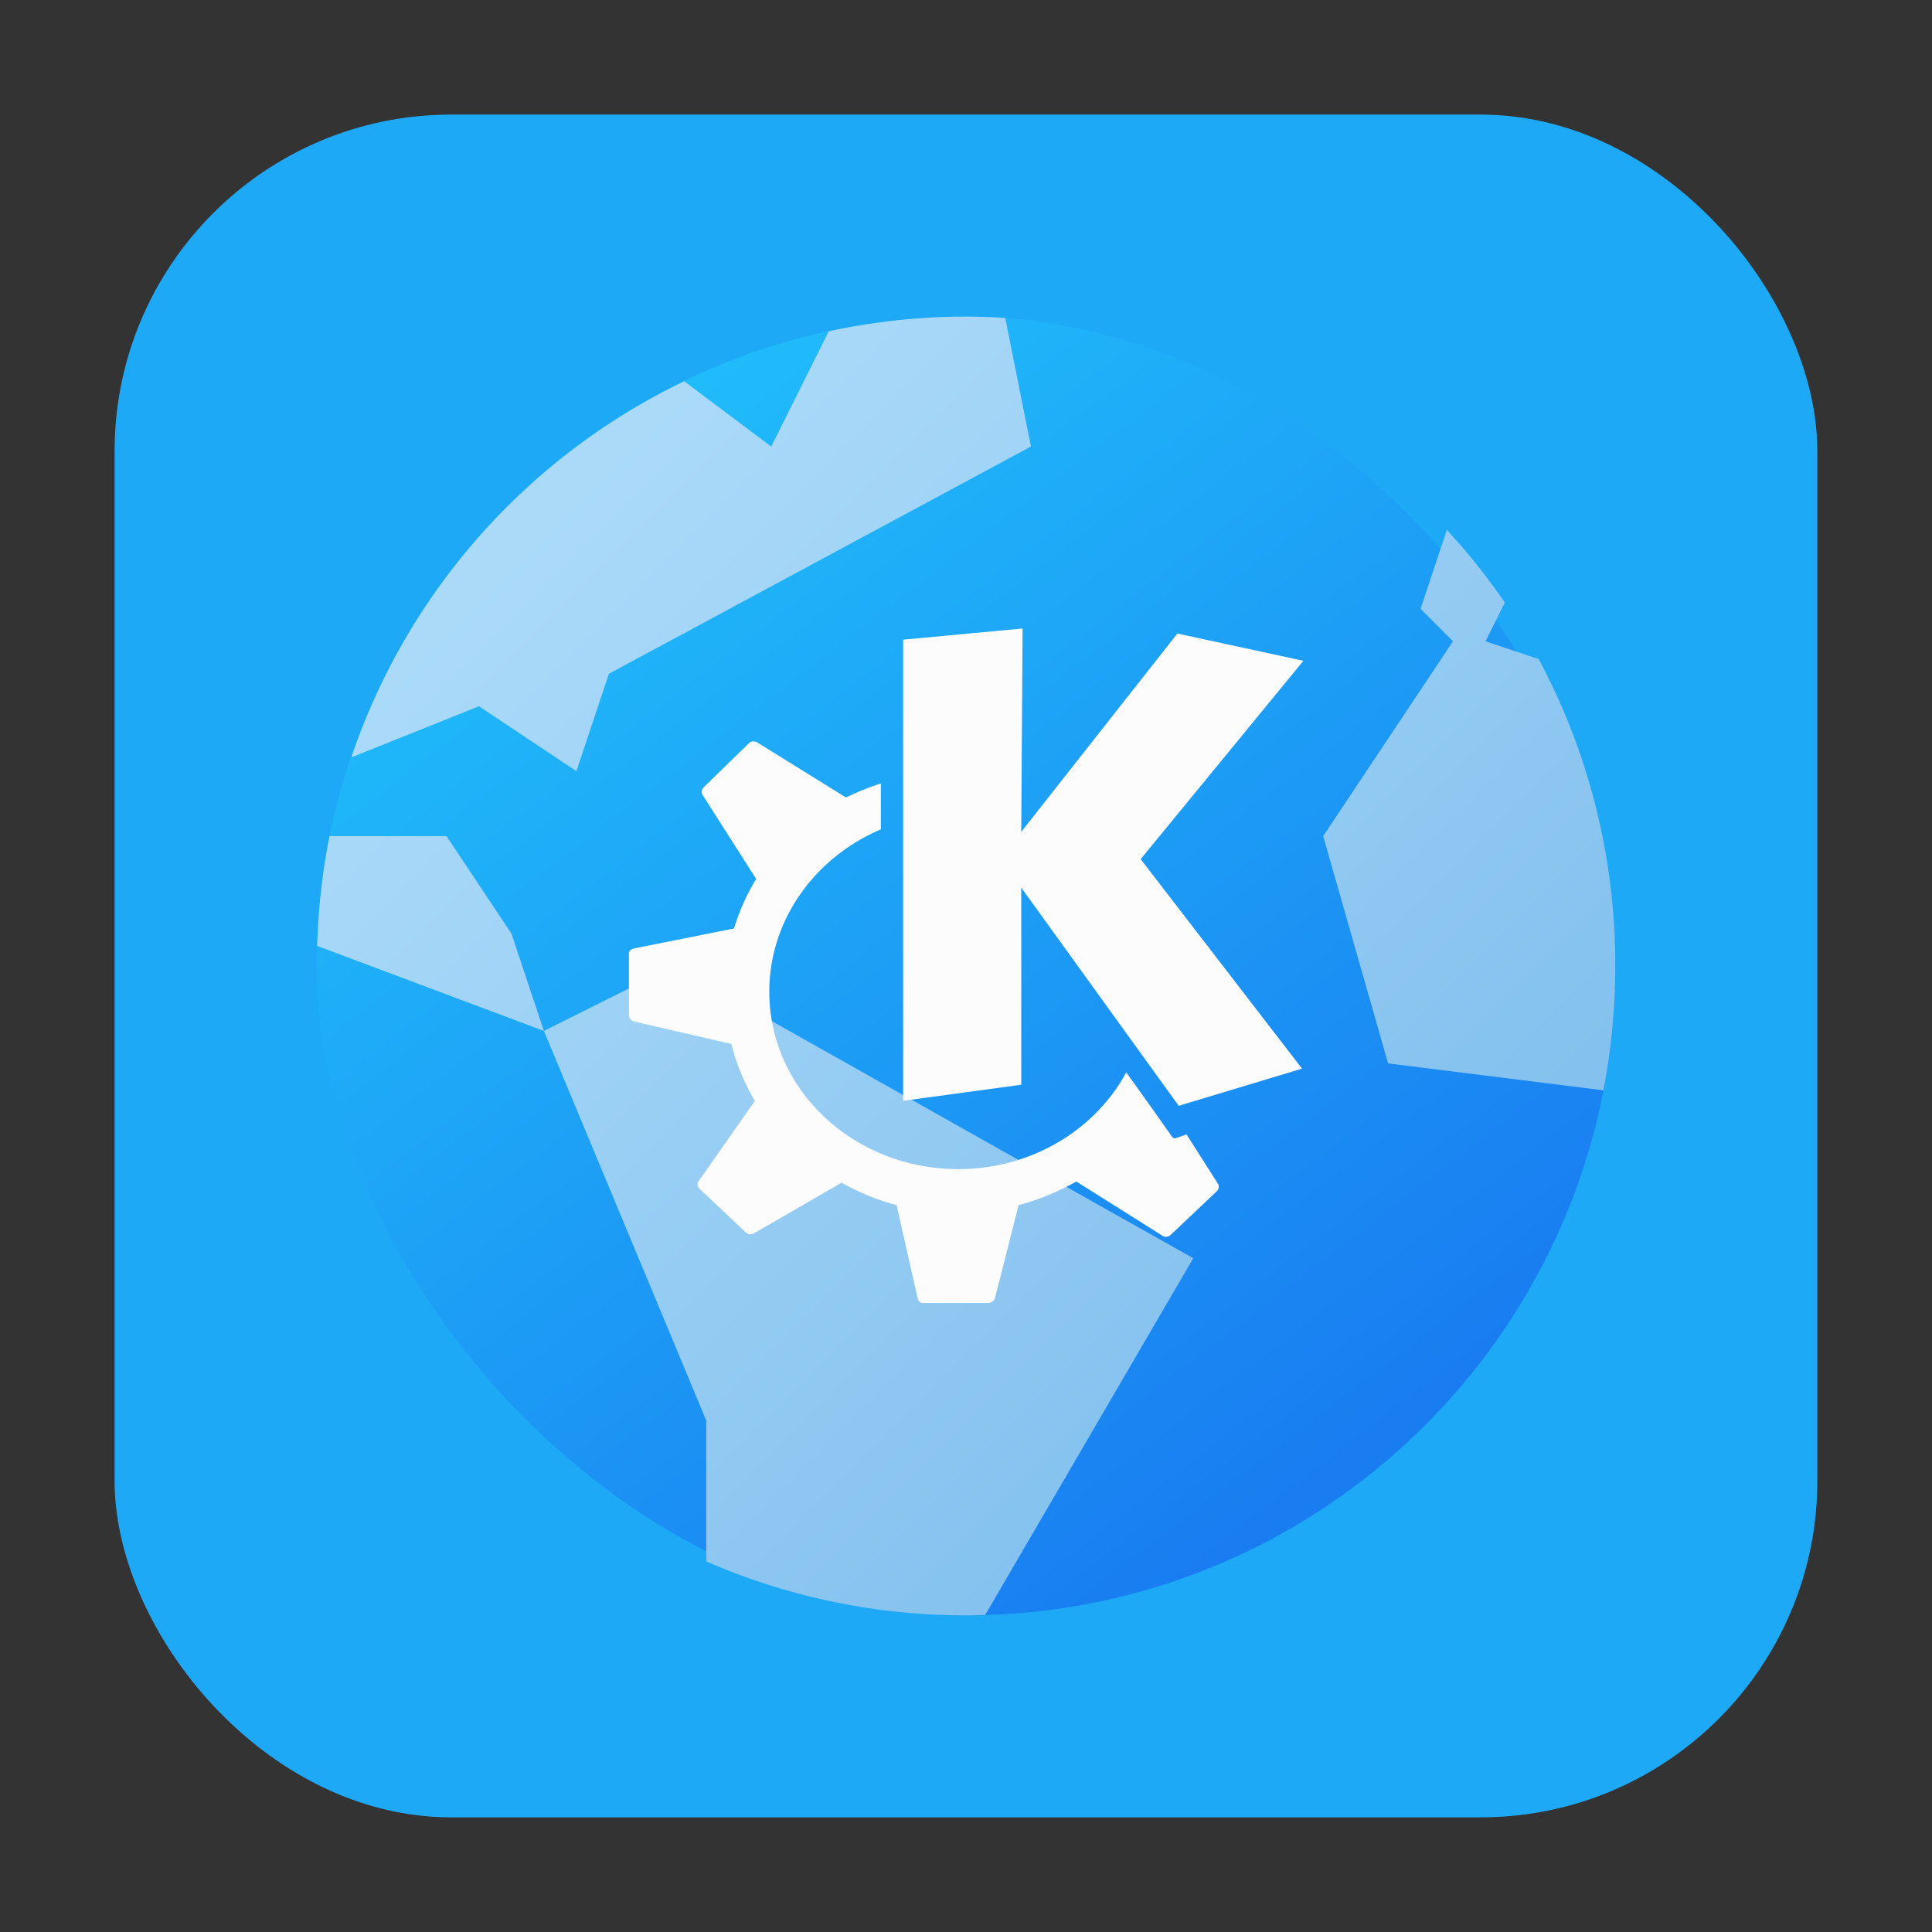 <svg xmlns="http://www.w3.org/2000/svg" width="32" height="32"><rect width="100%" height="100%" fill="#333333" stroke="none"/><defs><linearGradient id="a" y1="537.22" y2="505.83" x1="423.04" gradientUnits="userSpaceOnUse" x2="398.97" gradientTransform="matrix(.538 0 0 .538 -203.714 -265.681)"><stop stop-color="#197cf1"/><stop offset="1" stop-color="#20bcfa"/></linearGradient><linearGradient id="b" y1="506.87" y2="536.3" x1="398.46" x2="427.88" gradientUnits="userSpaceOnUse" gradientTransform="matrix(.538 0 0 .538 -203.713 -265.68)"><stop stop-color="#abdaf9"/><stop offset="1" stop-color="#7cbcec"/></linearGradient></defs><rect width="28.203" height="28.203" x="1.898" y="1.898" ry="5.575" fill="#1ea9f7" fill-rule="evenodd"/><rect height="21.511" rx="10.755" y="5.244" x="5.245" width="21.511" fill="url(#a)"/><path d="M16 5.244c-.78 0-1.54.086-2.273.243l-.953 1.909-1.441-1.081a10.724 10.724 0 0 0-5.514 6.23l2.115-.847 1.613 1.075.538-1.613 6.991-3.764-.426-2.13c-.215-.013-.431-.022-.65-.022m7.965 3.532l-.436 1.308.537.538-2.15 3.227 1.075 3.764 3.567.446c.128-.666.197-1.354.197-2.06 0-1.841-.46-3.57-1.27-5.083l-.88-.294.32-.641a10.727 10.727 0 0 0-.96-1.204M5.458 13.849c-.119.59-.186 1.198-.205 1.818l3.756 1.409-.538-1.613-1.075-1.614zm3.551 3.227l2.689 6.453v2.333c1.317.573 2.77.894 4.302.894.107 0 .212-.005.318-.008l3.446-5.908L11.16 16z" fill="url(#b)" fill-rule="evenodd"/><path d="M16.937 10.41l-1.978.185v7.638l1.956-.266v-3.265l2.608 3.614 2.043-.616-2.673-3.47 2.695-3.285-2.087-.452-2.586 3.285zm-4.456 1.868a.149.149 0 0 0-.065.021l-.76.74c-.032.032-.045.085-.022.123l.891 1.397c-.16.254-.278.532-.369.82l-1.652.33c-.046.011-.087.037-.087.082v1.026c0 .044.043.092.087.103l1.608.37c.086.334.216.652.391.944l-.935 1.335c-.026.038-.012.092.022.124l.76.718c.033.03.092.045.131.021l1.457-.842c.286.157.586.286.912.37l.348 1.54c.01.044.04.082.087.082h1.086c.046 0 .098-.04.11-.082l.39-1.54c.337-.086.664-.227.957-.39l1.434.903c.04.023.097.012.13-.021l.76-.719c.034-.032.046-.086.023-.123l-.522-.82-.174.06c-.025.013-.05 0-.065-.02 0 0-.329-.47-.76-1.068-.517.955-1.57 1.602-2.782 1.602-1.724 0-3.13-1.308-3.13-2.937 0-1.198.762-2.228 1.848-2.69v-.76a3.875 3.875 0 0 0-.565.227h-.021l-1.457-.904a.113.113 0 0 0-.065-.02" color="#000" fill="#fcfcfc"/></svg>
